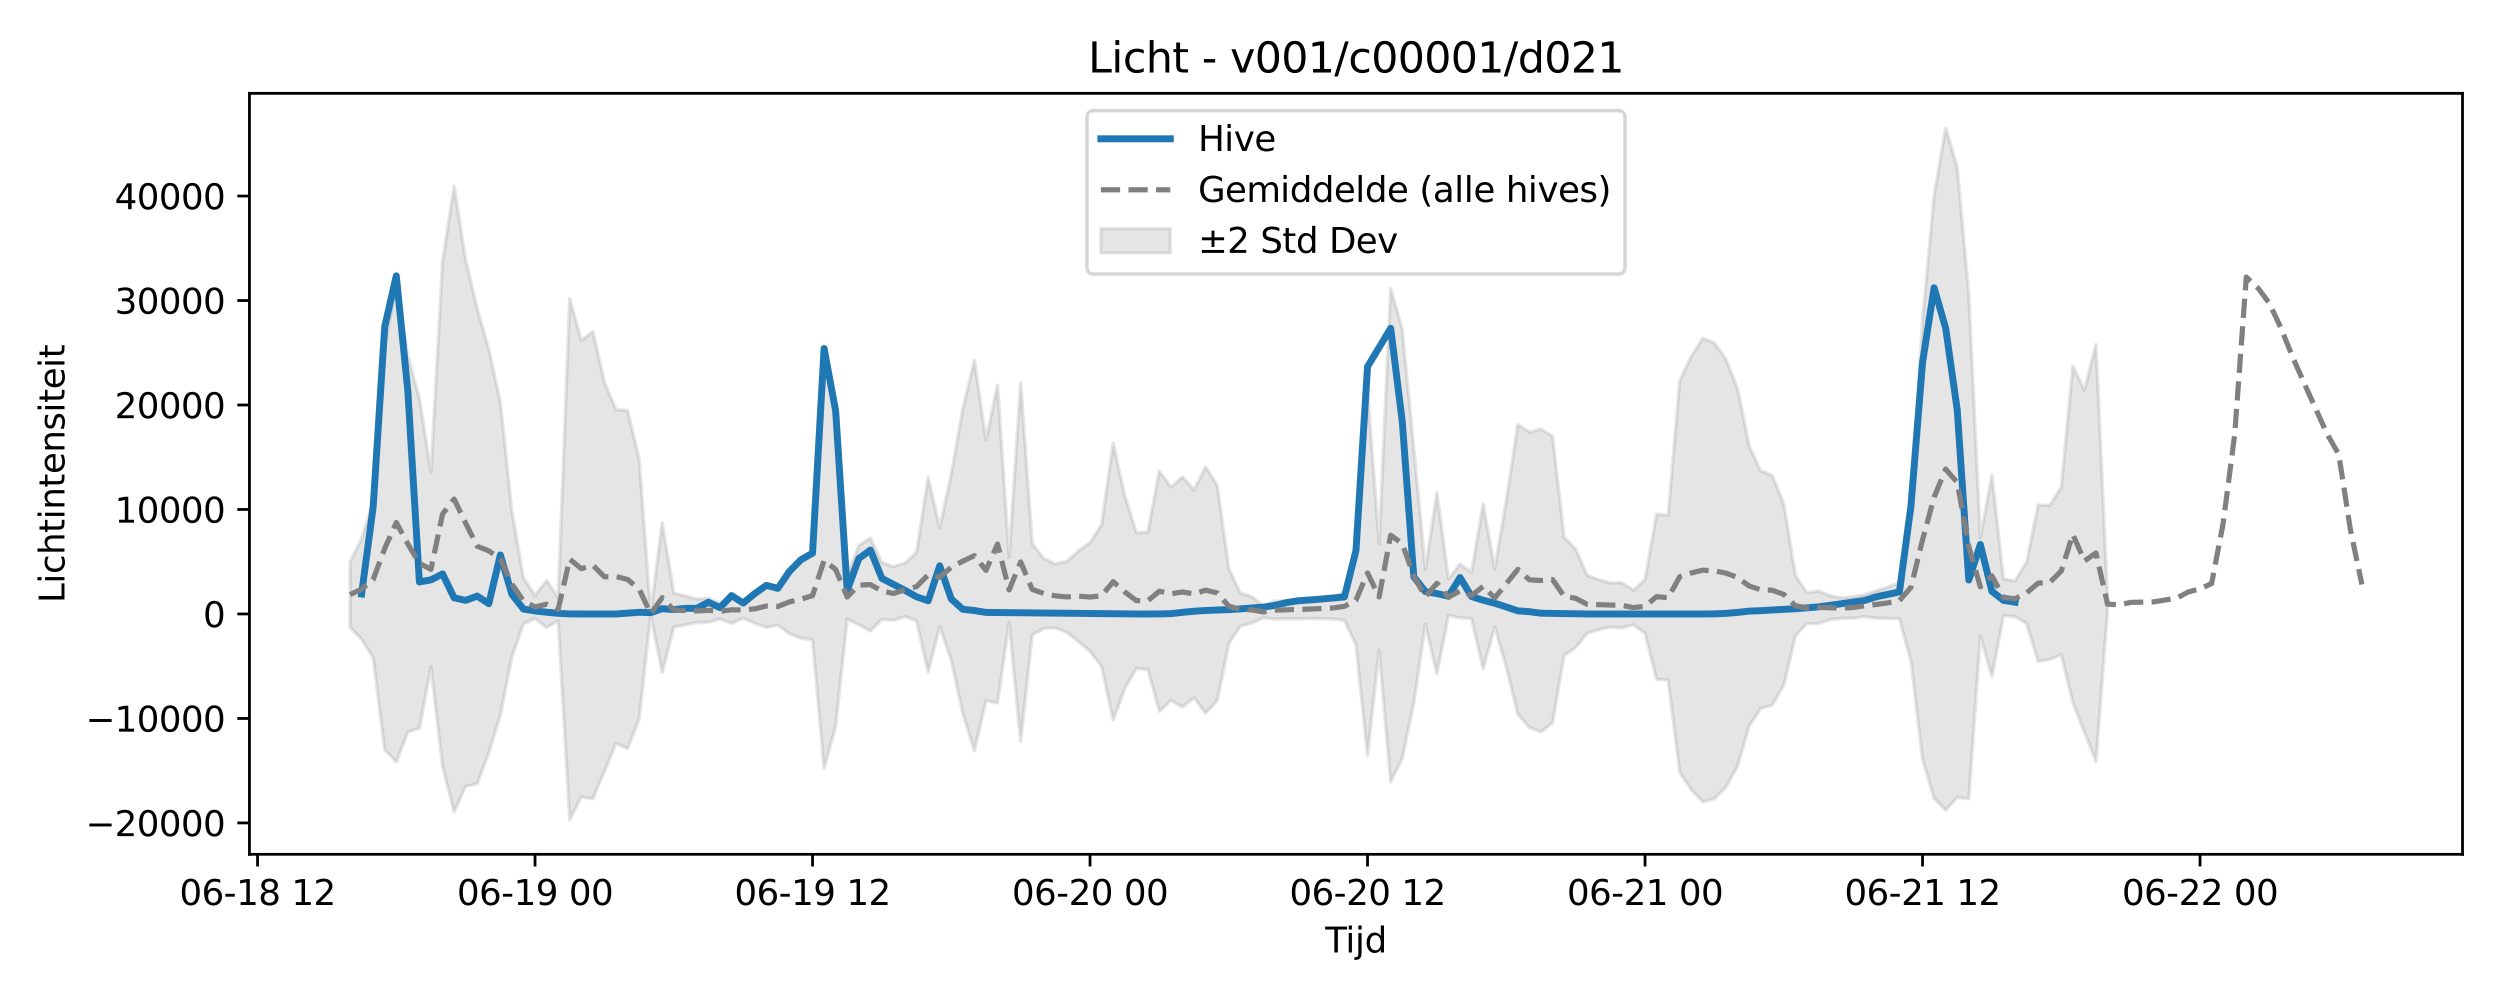 <?xml version="1.0" encoding="utf-8" standalone="no"?>
<!DOCTYPE svg PUBLIC "-//W3C//DTD SVG 1.1//EN"
  "http://www.w3.org/Graphics/SVG/1.1/DTD/svg11.dtd">
<svg xmlns:xlink="http://www.w3.org/1999/xlink" width="720pt" height="288pt" viewBox="0 0 720 288" xmlns="http://www.w3.org/2000/svg" version="1.1">
 <defs>
  <style type="text/css">*{stroke-linejoin: round; stroke-linecap: butt}</style>
 </defs>
 <g id="figure_1">
  <g id="patch_1">
   <path d="M 0 288 
L 720 288 
L 720 0 
L 0 0 
z
" style="fill: #ffffff"/>
  </g>
  <g id="axes_1">
   <g id="patch_2">
    <path d="M 71.84 246.04 
L 709.2 246.04 
L 709.2 26.88 
L 71.84 26.88 
z
" style="fill: #ffffff"/>
   </g>
   <g id="FillBetweenPolyCollection_1">
    <defs>
     <path id="m5494bf723e" d="M 100.811 -126.144 
L 100.811 -107.34 
L 104.141 -103.861 
L 107.471 -98.588 
L 110.801 -72.06 
L 114.131 -68.585 
L 117.461 -77.146 
L 120.791 -78.293 
L 124.121 -95.992 
L 127.451 -67.312 
L 130.781 -54.175 
L 134.111 -61.521 
L 137.441 -62.288 
L 140.771 -71.243 
L 144.101 -81.944 
L 147.431 -98.908 
L 150.761 -108.293 
L 154.091 -109.854 
L 157.421 -107.233 
L 160.751 -109.181 
L 164.081 -51.922 
L 167.411 -58.543 
L 170.741 -57.94 
L 174.071 -65.883 
L 177.401 -73.93 
L 180.731 -72.429 
L 184.061 -80.809 
L 187.391 -110.935 
L 190.721 -94.327 
L 194.051 -107.404 
L 197.381 -108.042 
L 200.711 -108.681 
L 204.041 -108.806 
L 207.371 -109.706 
L 210.701 -108.487 
L 214.031 -109.951 
L 217.361 -108.501 
L 220.691 -107.316 
L 224.021 -107.942 
L 227.351 -105.501 
L 230.681 -104.202 
L 234.01 -103.706 
L 237.34 -66.628 
L 240.67 -78.878 
L 244 -109.734 
L 247.33 -108.065 
L 250.66 -106.261 
L 253.99 -109.612 
L 257.32 -109.366 
L 260.65 -110.461 
L 263.98 -109.154 
L 267.31 -94.47 
L 270.64 -107.585 
L 273.97 -97.876 
L 277.3 -82.535 
L 280.63 -71.725 
L 283.96 -86.241 
L 287.29 -85.499 
L 290.62 -108.73 
L 293.95 -74.468 
L 297.28 -105.143 
L 300.61 -107.011 
L 303.94 -107.183 
L 307.27 -105.876 
L 310.6 -103.245 
L 313.93 -100.41 
L 317.26 -96.063 
L 320.59 -80.583 
L 323.92 -89.691 
L 327.25 -95.44 
L 330.58 -95.205 
L 333.91 -83.145 
L 337.24 -86.299 
L 340.57 -84.382 
L 343.9 -87.018 
L 347.23 -82.581 
L 350.56 -86.205 
L 353.89 -102.612 
L 357.22 -107.679 
L 360.55 -108.576 
L 363.88 -110.067 
L 367.21 -109.674 
L 370.54 -109.794 
L 373.87 -109.795 
L 377.2 -109.873 
L 380.53 -109.791 
L 383.86 -109.734 
L 387.19 -109.304 
L 390.52 -102.337 
L 393.85 -70.513 
L 397.18 -100.782 
L 400.51 -62.83 
L 403.84 -69.601 
L 407.17 -85.399 
L 410.5 -108.241 
L 413.83 -93.977 
L 417.16 -110.785 
L 420.49 -110.056 
L 423.82 -109.857 
L 427.15 -95.413 
L 430.48 -107.455 
L 433.81 -95.981 
L 437.14 -82.32 
L 440.47 -78.489 
L 443.8 -77.178 
L 447.13 -79.846 
L 450.46 -99.258 
L 453.79 -101.517 
L 457.12 -105.645 
L 460.45 -106.655 
L 463.78 -107.398 
L 467.11 -107.164 
L 470.44 -108.046 
L 473.77 -105.641 
L 477.1 -92.394 
L 480.43 -92.148 
L 483.76 -65.563 
L 487.09 -60.56 
L 490.42 -57.028 
L 493.75 -57.96 
L 497.08 -61.356 
L 500.41 -67.328 
L 503.74 -78.857 
L 507.07 -83.915 
L 510.4 -84.943 
L 513.73 -90.711 
L 517.06 -104.818 
L 520.39 -108.427 
L 523.72 -108.344 
L 527.05 -109.564 
L 530.38 -109.894 
L 533.71 -109.958 
L 537.04 -110.404 
L 540.37 -109.958 
L 543.7 -109.863 
L 547.03 -109.854 
L 550.359 -97.535 
L 553.689 -69.385 
L 557.019 -58.053 
L 560.349 -54.663 
L 563.679 -58.345 
L 567.009 -57.927 
L 570.339 -104.806 
L 573.669 -93.228 
L 576.999 -110.669 
L 580.329 -110.445 
L 583.659 -108.425 
L 586.989 -97.536 
L 590.319 -98.053 
L 593.649 -99.432 
L 596.979 -85.648 
L 600.309 -77.233 
L 603.639 -68.676 
L 606.969 -112.089 
L 606.969 -115.943 
L 606.969 -115.943 
L 603.639 -188.793 
L 600.309 -175.61 
L 596.979 -182.56 
L 593.649 -147.702 
L 590.319 -142.451 
L 586.989 -142.581 
L 583.659 -126.096 
L 580.329 -120.677 
L 576.999 -121.247 
L 573.669 -151.138 
L 570.339 -133.184 
L 567.009 -203.259 
L 563.679 -239.757 
L 560.349 -251.158 
L 557.019 -231.563 
L 553.689 -195.68 
L 550.359 -140.151 
L 547.03 -120.156 
L 543.7 -118.9 
L 540.37 -117.852 
L 537.04 -116.697 
L 533.71 -116.112 
L 530.38 -115.794 
L 527.05 -116.426 
L 523.72 -117.78 
L 520.39 -117.258 
L 517.06 -122.308 
L 513.73 -142.872 
L 510.4 -151.111 
L 507.07 -152.385 
L 503.74 -159.61 
L 500.41 -176.098 
L 497.08 -184.498 
L 493.75 -189.242 
L 490.42 -190.561 
L 487.09 -185.411 
L 483.76 -178.243 
L 480.43 -139.592 
L 477.1 -139.933 
L 473.77 -121.099 
L 470.44 -117.984 
L 467.11 -120.149 
L 463.78 -120.106 
L 460.45 -121.067 
L 457.12 -122.254 
L 453.79 -129.865 
L 450.46 -133.283 
L 447.13 -162.339 
L 443.8 -164.469 
L 440.47 -163.498 
L 437.14 -165.729 
L 433.81 -143.734 
L 430.48 -124.114 
L 427.15 -142.88 
L 423.82 -123.093 
L 420.49 -125.565 
L 417.16 -121.235 
L 413.83 -146.076 
L 410.5 -123.982 
L 407.17 -158.848 
L 403.84 -193.294 
L 400.51 -204.884 
L 397.18 -131.395 
L 393.85 -175.471 
L 390.52 -128.003 
L 387.19 -117.445 
L 383.86 -116.066 
L 380.53 -115.632 
L 377.2 -115.308 
L 373.87 -115.07 
L 370.54 -114.904 
L 367.21 -114.888 
L 363.88 -113.43 
L 360.55 -116.142 
L 357.22 -117.242 
L 353.89 -124.224 
L 350.56 -148.248 
L 347.23 -153.505 
L 343.9 -146.913 
L 340.57 -150.649 
L 337.24 -147.691 
L 333.91 -152.35 
L 330.58 -134.736 
L 327.25 -134.637 
L 323.92 -145.346 
L 320.59 -160.364 
L 317.26 -136.789 
L 313.93 -131.715 
L 310.6 -129.371 
L 307.27 -126.294 
L 303.94 -125.587 
L 300.61 -127.137 
L 297.28 -131.376 
L 293.95 -177.837 
L 290.62 -127.472 
L 287.29 -177.117 
L 283.96 -161.208 
L 280.63 -184.201 
L 277.3 -170.251 
L 273.97 -151.395 
L 270.64 -135.972 
L 267.31 -150.454 
L 263.98 -128.969 
L 260.65 -125.843 
L 257.32 -124.807 
L 253.99 -125.982 
L 250.66 -133.02 
L 247.33 -130.899 
L 244 -122.411 
L 240.67 -169.122 
L 237.34 -186.603 
L 234.01 -129.205 
L 230.681 -126.659 
L 227.351 -123.806 
L 224.021 -118.691 
L 220.691 -119.62 
L 217.361 -116.802 
L 214.031 -114.696 
L 210.701 -116.275 
L 207.371 -114.186 
L 204.041 -115.652 
L 200.711 -115.425 
L 197.381 -116.352 
L 194.051 -117.178 
L 190.721 -137.416 
L 187.391 -111.54 
L 184.061 -155.894 
L 180.731 -169.806 
L 177.401 -169.995 
L 174.071 -177.879 
L 170.741 -192.503 
L 167.411 -189.907 
L 164.081 -202.013 
L 160.751 -115.831 
L 157.421 -120.768 
L 154.091 -116.53 
L 150.761 -121.56 
L 147.431 -140.707 
L 144.101 -172.166 
L 140.771 -187.471 
L 137.441 -199.098 
L 134.111 -213.112 
L 130.781 -234.368 
L 127.451 -212.563 
L 124.121 -152.082 
L 120.791 -173.192 
L 117.461 -185.537 
L 114.131 -206.444 
L 110.801 -188.061 
L 107.471 -143.593 
L 104.141 -132.799 
L 100.811 -126.144 
z
" style="stroke: #808080; stroke-opacity: 0.2"/>
    </defs>
    <g clip-path="url(#p0387562b6e)">
     <use xlink:href="#m5494bf723e" x="0" y="288" style="fill: #808080; fill-opacity: 0.2; stroke: #808080; stroke-opacity: 0.2"/>
    </g>
   </g>
   <g id="matplotlib.axis_1">
    <g id="xtick_1">
     <g id="line2d_1">
      <defs>
       <path id="m14245ea208" d="M 0 0 
L 0 3.5 
" style="stroke: #000000; stroke-width: 0.8"/>
      </defs>
      <g>
       <use xlink:href="#m14245ea208" x="74.171" y="246.04" style="stroke: #000000; stroke-width: 0.8"/>
      </g>
     </g>
     <g id="text_1">
      <!-- 06-18 12 -->
      <g transform="translate(51.691 260.638) scale(0.1 -0.1)">
       <defs>
        <path id="DejaVuSans-30" d="M 2034 4250 
Q 1547 4250 1301 3770 
Q 1056 3291 1056 2328 
Q 1056 1369 1301 889 
Q 1547 409 2034 409 
Q 2525 409 2770 889 
Q 3016 1369 3016 2328 
Q 3016 3291 2770 3770 
Q 2525 4250 2034 4250 
z
M 2034 4750 
Q 2819 4750 3233 4129 
Q 3647 3509 3647 2328 
Q 3647 1150 3233 529 
Q 2819 -91 2034 -91 
Q 1250 -91 836 529 
Q 422 1150 422 2328 
Q 422 3509 836 4129 
Q 1250 4750 2034 4750 
z
" transform="scale(0.016)"/>
        <path id="DejaVuSans-36" d="M 2113 2584 
Q 1688 2584 1439 2293 
Q 1191 2003 1191 1497 
Q 1191 994 1439 701 
Q 1688 409 2113 409 
Q 2538 409 2786 701 
Q 3034 994 3034 1497 
Q 3034 2003 2786 2293 
Q 2538 2584 2113 2584 
z
M 3366 4563 
L 3366 3988 
Q 3128 4100 2886 4159 
Q 2644 4219 2406 4219 
Q 1781 4219 1451 3797 
Q 1122 3375 1075 2522 
Q 1259 2794 1537 2939 
Q 1816 3084 2150 3084 
Q 2853 3084 3261 2657 
Q 3669 2231 3669 1497 
Q 3669 778 3244 343 
Q 2819 -91 2113 -91 
Q 1303 -91 875 529 
Q 447 1150 447 2328 
Q 447 3434 972 4092 
Q 1497 4750 2381 4750 
Q 2619 4750 2861 4703 
Q 3103 4656 3366 4563 
z
" transform="scale(0.016)"/>
        <path id="DejaVuSans-2d" d="M 313 2009 
L 1997 2009 
L 1997 1497 
L 313 1497 
L 313 2009 
z
" transform="scale(0.016)"/>
        <path id="DejaVuSans-31" d="M 794 531 
L 1825 531 
L 1825 4091 
L 703 3866 
L 703 4441 
L 1819 4666 
L 2450 4666 
L 2450 531 
L 3481 531 
L 3481 0 
L 794 0 
L 794 531 
z
" transform="scale(0.016)"/>
        <path id="DejaVuSans-38" d="M 2034 2216 
Q 1584 2216 1326 1975 
Q 1069 1734 1069 1313 
Q 1069 891 1326 650 
Q 1584 409 2034 409 
Q 2484 409 2743 651 
Q 3003 894 3003 1313 
Q 3003 1734 2745 1975 
Q 2488 2216 2034 2216 
z
M 1403 2484 
Q 997 2584 770 2862 
Q 544 3141 544 3541 
Q 544 4100 942 4425 
Q 1341 4750 2034 4750 
Q 2731 4750 3128 4425 
Q 3525 4100 3525 3541 
Q 3525 3141 3298 2862 
Q 3072 2584 2669 2484 
Q 3125 2378 3379 2068 
Q 3634 1759 3634 1313 
Q 3634 634 3220 271 
Q 2806 -91 2034 -91 
Q 1263 -91 848 271 
Q 434 634 434 1313 
Q 434 1759 690 2068 
Q 947 2378 1403 2484 
z
M 1172 3481 
Q 1172 3119 1398 2916 
Q 1625 2713 2034 2713 
Q 2441 2713 2670 2916 
Q 2900 3119 2900 3481 
Q 2900 3844 2670 4047 
Q 2441 4250 2034 4250 
Q 1625 4250 1398 4047 
Q 1172 3844 1172 3481 
z
" transform="scale(0.016)"/>
        <path id="DejaVuSans-20" transform="scale(0.016)"/>
        <path id="DejaVuSans-32" d="M 1228 531 
L 3431 531 
L 3431 0 
L 469 0 
L 469 531 
Q 828 903 1448 1529 
Q 2069 2156 2228 2338 
Q 2531 2678 2651 2914 
Q 2772 3150 2772 3378 
Q 2772 3750 2511 3984 
Q 2250 4219 1831 4219 
Q 1534 4219 1204 4116 
Q 875 4013 500 3803 
L 500 4441 
Q 881 4594 1212 4672 
Q 1544 4750 1819 4750 
Q 2544 4750 2975 4387 
Q 3406 4025 3406 3419 
Q 3406 3131 3298 2873 
Q 3191 2616 2906 2266 
Q 2828 2175 2409 1742 
Q 1991 1309 1228 531 
z
" transform="scale(0.016)"/>
       </defs>
       <use xlink:href="#DejaVuSans-30"/>
       <use xlink:href="#DejaVuSans-36" transform="translate(63.623 0)"/>
       <use xlink:href="#DejaVuSans-2d" transform="translate(127.246 0)"/>
       <use xlink:href="#DejaVuSans-31" transform="translate(163.33 0)"/>
       <use xlink:href="#DejaVuSans-38" transform="translate(226.953 0)"/>
       <use xlink:href="#DejaVuSans-20" transform="translate(290.576 0)"/>
       <use xlink:href="#DejaVuSans-31" transform="translate(322.363 0)"/>
       <use xlink:href="#DejaVuSans-32" transform="translate(385.986 0)"/>
      </g>
     </g>
    </g>
    <g id="xtick_2">
     <g id="line2d_2">
      <g>
       <use xlink:href="#m14245ea208" x="154.091" y="246.04" style="stroke: #000000; stroke-width: 0.8"/>
      </g>
     </g>
     <g id="text_2">
      <!-- 06-19 00 -->
      <g transform="translate(131.61 260.638) scale(0.1 -0.1)">
       <defs>
        <path id="DejaVuSans-39" d="M 703 97 
L 703 672 
Q 941 559 1184 500 
Q 1428 441 1663 441 
Q 2288 441 2617 861 
Q 2947 1281 2994 2138 
Q 2813 1869 2534 1725 
Q 2256 1581 1919 1581 
Q 1219 1581 811 2004 
Q 403 2428 403 3163 
Q 403 3881 828 4315 
Q 1253 4750 1959 4750 
Q 2769 4750 3195 4129 
Q 3622 3509 3622 2328 
Q 3622 1225 3098 567 
Q 2575 -91 1691 -91 
Q 1453 -91 1209 -44 
Q 966 3 703 97 
z
M 1959 2075 
Q 2384 2075 2632 2365 
Q 2881 2656 2881 3163 
Q 2881 3666 2632 3958 
Q 2384 4250 1959 4250 
Q 1534 4250 1286 3958 
Q 1038 3666 1038 3163 
Q 1038 2656 1286 2365 
Q 1534 2075 1959 2075 
z
" transform="scale(0.016)"/>
       </defs>
       <use xlink:href="#DejaVuSans-30"/>
       <use xlink:href="#DejaVuSans-36" transform="translate(63.623 0)"/>
       <use xlink:href="#DejaVuSans-2d" transform="translate(127.246 0)"/>
       <use xlink:href="#DejaVuSans-31" transform="translate(163.33 0)"/>
       <use xlink:href="#DejaVuSans-39" transform="translate(226.953 0)"/>
       <use xlink:href="#DejaVuSans-20" transform="translate(290.576 0)"/>
       <use xlink:href="#DejaVuSans-30" transform="translate(322.363 0)"/>
       <use xlink:href="#DejaVuSans-30" transform="translate(385.986 0)"/>
      </g>
     </g>
    </g>
    <g id="xtick_3">
     <g id="line2d_3">
      <g>
       <use xlink:href="#m14245ea208" x="234.01" y="246.04" style="stroke: #000000; stroke-width: 0.8"/>
      </g>
     </g>
     <g id="text_3">
      <!-- 06-19 12 -->
      <g transform="translate(211.53 260.638) scale(0.1 -0.1)">
       <use xlink:href="#DejaVuSans-30"/>
       <use xlink:href="#DejaVuSans-36" transform="translate(63.623 0)"/>
       <use xlink:href="#DejaVuSans-2d" transform="translate(127.246 0)"/>
       <use xlink:href="#DejaVuSans-31" transform="translate(163.33 0)"/>
       <use xlink:href="#DejaVuSans-39" transform="translate(226.953 0)"/>
       <use xlink:href="#DejaVuSans-20" transform="translate(290.576 0)"/>
       <use xlink:href="#DejaVuSans-31" transform="translate(322.363 0)"/>
       <use xlink:href="#DejaVuSans-32" transform="translate(385.986 0)"/>
      </g>
     </g>
    </g>
    <g id="xtick_4">
     <g id="line2d_4">
      <g>
       <use xlink:href="#m14245ea208" x="313.93" y="246.04" style="stroke: #000000; stroke-width: 0.8"/>
      </g>
     </g>
     <g id="text_4">
      <!-- 06-20 00 -->
      <g transform="translate(291.45 260.638) scale(0.1 -0.1)">
       <use xlink:href="#DejaVuSans-30"/>
       <use xlink:href="#DejaVuSans-36" transform="translate(63.623 0)"/>
       <use xlink:href="#DejaVuSans-2d" transform="translate(127.246 0)"/>
       <use xlink:href="#DejaVuSans-32" transform="translate(163.33 0)"/>
       <use xlink:href="#DejaVuSans-30" transform="translate(226.953 0)"/>
       <use xlink:href="#DejaVuSans-20" transform="translate(290.576 0)"/>
       <use xlink:href="#DejaVuSans-30" transform="translate(322.363 0)"/>
       <use xlink:href="#DejaVuSans-30" transform="translate(385.986 0)"/>
      </g>
     </g>
    </g>
    <g id="xtick_5">
     <g id="line2d_5">
      <g>
       <use xlink:href="#m14245ea208" x="393.85" y="246.04" style="stroke: #000000; stroke-width: 0.8"/>
      </g>
     </g>
     <g id="text_5">
      <!-- 06-20 12 -->
      <g transform="translate(371.37 260.638) scale(0.1 -0.1)">
       <use xlink:href="#DejaVuSans-30"/>
       <use xlink:href="#DejaVuSans-36" transform="translate(63.623 0)"/>
       <use xlink:href="#DejaVuSans-2d" transform="translate(127.246 0)"/>
       <use xlink:href="#DejaVuSans-32" transform="translate(163.33 0)"/>
       <use xlink:href="#DejaVuSans-30" transform="translate(226.953 0)"/>
       <use xlink:href="#DejaVuSans-20" transform="translate(290.576 0)"/>
       <use xlink:href="#DejaVuSans-31" transform="translate(322.363 0)"/>
       <use xlink:href="#DejaVuSans-32" transform="translate(385.986 0)"/>
      </g>
     </g>
    </g>
    <g id="xtick_6">
     <g id="line2d_6">
      <g>
       <use xlink:href="#m14245ea208" x="473.77" y="246.04" style="stroke: #000000; stroke-width: 0.8"/>
      </g>
     </g>
     <g id="text_6">
      <!-- 06-21 00 -->
      <g transform="translate(451.289 260.638) scale(0.1 -0.1)">
       <use xlink:href="#DejaVuSans-30"/>
       <use xlink:href="#DejaVuSans-36" transform="translate(63.623 0)"/>
       <use xlink:href="#DejaVuSans-2d" transform="translate(127.246 0)"/>
       <use xlink:href="#DejaVuSans-32" transform="translate(163.33 0)"/>
       <use xlink:href="#DejaVuSans-31" transform="translate(226.953 0)"/>
       <use xlink:href="#DejaVuSans-20" transform="translate(290.576 0)"/>
       <use xlink:href="#DejaVuSans-30" transform="translate(322.363 0)"/>
       <use xlink:href="#DejaVuSans-30" transform="translate(385.986 0)"/>
      </g>
     </g>
    </g>
    <g id="xtick_7">
     <g id="line2d_7">
      <g>
       <use xlink:href="#m14245ea208" x="553.689" y="246.04" style="stroke: #000000; stroke-width: 0.8"/>
      </g>
     </g>
     <g id="text_7">
      <!-- 06-21 12 -->
      <g transform="translate(531.209 260.638) scale(0.1 -0.1)">
       <use xlink:href="#DejaVuSans-30"/>
       <use xlink:href="#DejaVuSans-36" transform="translate(63.623 0)"/>
       <use xlink:href="#DejaVuSans-2d" transform="translate(127.246 0)"/>
       <use xlink:href="#DejaVuSans-32" transform="translate(163.33 0)"/>
       <use xlink:href="#DejaVuSans-31" transform="translate(226.953 0)"/>
       <use xlink:href="#DejaVuSans-20" transform="translate(290.576 0)"/>
       <use xlink:href="#DejaVuSans-31" transform="translate(322.363 0)"/>
       <use xlink:href="#DejaVuSans-32" transform="translate(385.986 0)"/>
      </g>
     </g>
    </g>
    <g id="xtick_8">
     <g id="line2d_8">
      <g>
       <use xlink:href="#m14245ea208" x="633.609" y="246.04" style="stroke: #000000; stroke-width: 0.8"/>
      </g>
     </g>
     <g id="text_8">
      <!-- 06-22 00 -->
      <g transform="translate(611.129 260.638) scale(0.1 -0.1)">
       <use xlink:href="#DejaVuSans-30"/>
       <use xlink:href="#DejaVuSans-36" transform="translate(63.623 0)"/>
       <use xlink:href="#DejaVuSans-2d" transform="translate(127.246 0)"/>
       <use xlink:href="#DejaVuSans-32" transform="translate(163.33 0)"/>
       <use xlink:href="#DejaVuSans-32" transform="translate(226.953 0)"/>
       <use xlink:href="#DejaVuSans-20" transform="translate(290.576 0)"/>
       <use xlink:href="#DejaVuSans-30" transform="translate(322.363 0)"/>
       <use xlink:href="#DejaVuSans-30" transform="translate(385.986 0)"/>
      </g>
     </g>
    </g>
    <g id="text_9">
     <!-- Tijd -->
     <g transform="translate(381.67 274.317) scale(0.1 -0.1)">
      <defs>
       <path id="DejaVuSans-54" d="M -19 4666 
L 3928 4666 
L 3928 4134 
L 2272 4134 
L 2272 0 
L 1638 0 
L 1638 4134 
L -19 4134 
L -19 4666 
z
" transform="scale(0.016)"/>
       <path id="DejaVuSans-69" d="M 603 3500 
L 1178 3500 
L 1178 0 
L 603 0 
L 603 3500 
z
M 603 4863 
L 1178 4863 
L 1178 4134 
L 603 4134 
L 603 4863 
z
" transform="scale(0.016)"/>
       <path id="DejaVuSans-6a" d="M 603 3500 
L 1178 3500 
L 1178 -63 
Q 1178 -731 923 -1031 
Q 669 -1331 103 -1331 
L -116 -1331 
L -116 -844 
L 38 -844 
Q 366 -844 484 -692 
Q 603 -541 603 -63 
L 603 3500 
z
M 603 4863 
L 1178 4863 
L 1178 4134 
L 603 4134 
L 603 4863 
z
" transform="scale(0.016)"/>
       <path id="DejaVuSans-64" d="M 2906 2969 
L 2906 4863 
L 3481 4863 
L 3481 0 
L 2906 0 
L 2906 525 
Q 2725 213 2448 61 
Q 2172 -91 1784 -91 
Q 1150 -91 751 415 
Q 353 922 353 1747 
Q 353 2572 751 3078 
Q 1150 3584 1784 3584 
Q 2172 3584 2448 3432 
Q 2725 3281 2906 2969 
z
M 947 1747 
Q 947 1113 1208 752 
Q 1469 391 1925 391 
Q 2381 391 2643 752 
Q 2906 1113 2906 1747 
Q 2906 2381 2643 2742 
Q 2381 3103 1925 3103 
Q 1469 3103 1208 2742 
Q 947 2381 947 1747 
z
" transform="scale(0.016)"/>
      </defs>
      <use xlink:href="#DejaVuSans-54"/>
      <use xlink:href="#DejaVuSans-69" transform="translate(57.959 0)"/>
      <use xlink:href="#DejaVuSans-6a" transform="translate(85.742 0)"/>
      <use xlink:href="#DejaVuSans-64" transform="translate(113.525 0)"/>
     </g>
    </g>
   </g>
   <g id="matplotlib.axis_2">
    <g id="ytick_1">
     <g id="line2d_9">
      <defs>
       <path id="mc8a8a9677b" d="M 0 0 
L -3.5 0 
" style="stroke: #000000; stroke-width: 0.8"/>
      </defs>
      <g>
       <use xlink:href="#mc8a8a9677b" x="71.84" y="237.007" style="stroke: #000000; stroke-width: 0.8"/>
      </g>
     </g>
     <g id="text_10">
      <!-- −20000 -->
      <g transform="translate(24.648 240.806) scale(0.1 -0.1)">
       <defs>
        <path id="DejaVuSans-2212" d="M 678 2272 
L 4684 2272 
L 4684 1741 
L 678 1741 
L 678 2272 
z
" transform="scale(0.016)"/>
       </defs>
       <use xlink:href="#DejaVuSans-2212"/>
       <use xlink:href="#DejaVuSans-32" transform="translate(83.789 0)"/>
       <use xlink:href="#DejaVuSans-30" transform="translate(147.412 0)"/>
       <use xlink:href="#DejaVuSans-30" transform="translate(211.035 0)"/>
       <use xlink:href="#DejaVuSans-30" transform="translate(274.658 0)"/>
       <use xlink:href="#DejaVuSans-30" transform="translate(338.281 0)"/>
      </g>
     </g>
    </g>
    <g id="ytick_2">
     <g id="line2d_10">
      <g>
       <use xlink:href="#mc8a8a9677b" x="71.84" y="206.915" style="stroke: #000000; stroke-width: 0.8"/>
      </g>
     </g>
     <g id="text_11">
      <!-- −10000 -->
      <g transform="translate(24.648 210.715) scale(0.1 -0.1)">
       <use xlink:href="#DejaVuSans-2212"/>
       <use xlink:href="#DejaVuSans-31" transform="translate(83.789 0)"/>
       <use xlink:href="#DejaVuSans-30" transform="translate(147.412 0)"/>
       <use xlink:href="#DejaVuSans-30" transform="translate(211.035 0)"/>
       <use xlink:href="#DejaVuSans-30" transform="translate(274.658 0)"/>
       <use xlink:href="#DejaVuSans-30" transform="translate(338.281 0)"/>
      </g>
     </g>
    </g>
    <g id="ytick_3">
     <g id="line2d_11">
      <g>
       <use xlink:href="#mc8a8a9677b" x="71.84" y="176.824" style="stroke: #000000; stroke-width: 0.8"/>
      </g>
     </g>
     <g id="text_12">
      <!-- 0 -->
      <g transform="translate(58.477 180.623) scale(0.1 -0.1)">
       <use xlink:href="#DejaVuSans-30"/>
      </g>
     </g>
    </g>
    <g id="ytick_4">
     <g id="line2d_12">
      <g>
       <use xlink:href="#mc8a8a9677b" x="71.84" y="146.733" style="stroke: #000000; stroke-width: 0.8"/>
      </g>
     </g>
     <g id="text_13">
      <!-- 10000 -->
      <g transform="translate(33.028 150.532) scale(0.1 -0.1)">
       <use xlink:href="#DejaVuSans-31"/>
       <use xlink:href="#DejaVuSans-30" transform="translate(63.623 0)"/>
       <use xlink:href="#DejaVuSans-30" transform="translate(127.246 0)"/>
       <use xlink:href="#DejaVuSans-30" transform="translate(190.869 0)"/>
       <use xlink:href="#DejaVuSans-30" transform="translate(254.492 0)"/>
      </g>
     </g>
    </g>
    <g id="ytick_5">
     <g id="line2d_13">
      <g>
       <use xlink:href="#mc8a8a9677b" x="71.84" y="116.641" style="stroke: #000000; stroke-width: 0.8"/>
      </g>
     </g>
     <g id="text_14">
      <!-- 20000 -->
      <g transform="translate(33.028 120.44) scale(0.1 -0.1)">
       <use xlink:href="#DejaVuSans-32"/>
       <use xlink:href="#DejaVuSans-30" transform="translate(63.623 0)"/>
       <use xlink:href="#DejaVuSans-30" transform="translate(127.246 0)"/>
       <use xlink:href="#DejaVuSans-30" transform="translate(190.869 0)"/>
       <use xlink:href="#DejaVuSans-30" transform="translate(254.492 0)"/>
      </g>
     </g>
    </g>
    <g id="ytick_6">
     <g id="line2d_14">
      <g>
       <use xlink:href="#mc8a8a9677b" x="71.84" y="86.55" style="stroke: #000000; stroke-width: 0.8"/>
      </g>
     </g>
     <g id="text_15">
      <!-- 30000 -->
      <g transform="translate(33.028 90.349) scale(0.1 -0.1)">
       <defs>
        <path id="DejaVuSans-33" d="M 2597 2516 
Q 3050 2419 3304 2112 
Q 3559 1806 3559 1356 
Q 3559 666 3084 287 
Q 2609 -91 1734 -91 
Q 1441 -91 1130 -33 
Q 819 25 488 141 
L 488 750 
Q 750 597 1062 519 
Q 1375 441 1716 441 
Q 2309 441 2620 675 
Q 2931 909 2931 1356 
Q 2931 1769 2642 2001 
Q 2353 2234 1838 2234 
L 1294 2234 
L 1294 2753 
L 1863 2753 
Q 2328 2753 2575 2939 
Q 2822 3125 2822 3475 
Q 2822 3834 2567 4026 
Q 2313 4219 1838 4219 
Q 1578 4219 1281 4162 
Q 984 4106 628 3988 
L 628 4550 
Q 988 4650 1302 4700 
Q 1616 4750 1894 4750 
Q 2613 4750 3031 4423 
Q 3450 4097 3450 3541 
Q 3450 3153 3228 2886 
Q 3006 2619 2597 2516 
z
" transform="scale(0.016)"/>
       </defs>
       <use xlink:href="#DejaVuSans-33"/>
       <use xlink:href="#DejaVuSans-30" transform="translate(63.623 0)"/>
       <use xlink:href="#DejaVuSans-30" transform="translate(127.246 0)"/>
       <use xlink:href="#DejaVuSans-30" transform="translate(190.869 0)"/>
       <use xlink:href="#DejaVuSans-30" transform="translate(254.492 0)"/>
      </g>
     </g>
    </g>
    <g id="ytick_7">
     <g id="line2d_15">
      <g>
       <use xlink:href="#mc8a8a9677b" x="71.84" y="56.458" style="stroke: #000000; stroke-width: 0.8"/>
      </g>
     </g>
     <g id="text_16">
      <!-- 40000 -->
      <g transform="translate(33.028 60.258) scale(0.1 -0.1)">
       <defs>
        <path id="DejaVuSans-34" d="M 2419 4116 
L 825 1625 
L 2419 1625 
L 2419 4116 
z
M 2253 4666 
L 3047 4666 
L 3047 1625 
L 3713 1625 
L 3713 1100 
L 3047 1100 
L 3047 0 
L 2419 0 
L 2419 1100 
L 313 1100 
L 313 1709 
L 2253 4666 
z
" transform="scale(0.016)"/>
       </defs>
       <use xlink:href="#DejaVuSans-34"/>
       <use xlink:href="#DejaVuSans-30" transform="translate(63.623 0)"/>
       <use xlink:href="#DejaVuSans-30" transform="translate(127.246 0)"/>
       <use xlink:href="#DejaVuSans-30" transform="translate(190.869 0)"/>
       <use xlink:href="#DejaVuSans-30" transform="translate(254.492 0)"/>
      </g>
     </g>
    </g>
    <g id="text_17">
     <!-- Lichtintensiteit -->
     <g transform="translate(18.568 173.656) rotate(-90) scale(0.1 -0.1)">
      <defs>
       <path id="DejaVuSans-4c" d="M 628 4666 
L 1259 4666 
L 1259 531 
L 3531 531 
L 3531 0 
L 628 0 
L 628 4666 
z
" transform="scale(0.016)"/>
       <path id="DejaVuSans-63" d="M 3122 3366 
L 3122 2828 
Q 2878 2963 2633 3030 
Q 2388 3097 2138 3097 
Q 1578 3097 1268 2742 
Q 959 2388 959 1747 
Q 959 1106 1268 751 
Q 1578 397 2138 397 
Q 2388 397 2633 464 
Q 2878 531 3122 666 
L 3122 134 
Q 2881 22 2623 -34 
Q 2366 -91 2075 -91 
Q 1284 -91 818 406 
Q 353 903 353 1747 
Q 353 2603 823 3093 
Q 1294 3584 2113 3584 
Q 2378 3584 2631 3529 
Q 2884 3475 3122 3366 
z
" transform="scale(0.016)"/>
       <path id="DejaVuSans-68" d="M 3513 2113 
L 3513 0 
L 2938 0 
L 2938 2094 
Q 2938 2591 2744 2837 
Q 2550 3084 2163 3084 
Q 1697 3084 1428 2787 
Q 1159 2491 1159 1978 
L 1159 0 
L 581 0 
L 581 4863 
L 1159 4863 
L 1159 2956 
Q 1366 3272 1645 3428 
Q 1925 3584 2291 3584 
Q 2894 3584 3203 3211 
Q 3513 2838 3513 2113 
z
" transform="scale(0.016)"/>
       <path id="DejaVuSans-74" d="M 1172 4494 
L 1172 3500 
L 2356 3500 
L 2356 3053 
L 1172 3053 
L 1172 1153 
Q 1172 725 1289 603 
Q 1406 481 1766 481 
L 2356 481 
L 2356 0 
L 1766 0 
Q 1100 0 847 248 
Q 594 497 594 1153 
L 594 3053 
L 172 3053 
L 172 3500 
L 594 3500 
L 594 4494 
L 1172 4494 
z
" transform="scale(0.016)"/>
       <path id="DejaVuSans-6e" d="M 3513 2113 
L 3513 0 
L 2938 0 
L 2938 2094 
Q 2938 2591 2744 2837 
Q 2550 3084 2163 3084 
Q 1697 3084 1428 2787 
Q 1159 2491 1159 1978 
L 1159 0 
L 581 0 
L 581 3500 
L 1159 3500 
L 1159 2956 
Q 1366 3272 1645 3428 
Q 1925 3584 2291 3584 
Q 2894 3584 3203 3211 
Q 3513 2838 3513 2113 
z
" transform="scale(0.016)"/>
       <path id="DejaVuSans-65" d="M 3597 1894 
L 3597 1613 
L 953 1613 
Q 991 1019 1311 708 
Q 1631 397 2203 397 
Q 2534 397 2845 478 
Q 3156 559 3463 722 
L 3463 178 
Q 3153 47 2828 -22 
Q 2503 -91 2169 -91 
Q 1331 -91 842 396 
Q 353 884 353 1716 
Q 353 2575 817 3079 
Q 1281 3584 2069 3584 
Q 2775 3584 3186 3129 
Q 3597 2675 3597 1894 
z
M 3022 2063 
Q 3016 2534 2758 2815 
Q 2500 3097 2075 3097 
Q 1594 3097 1305 2825 
Q 1016 2553 972 2059 
L 3022 2063 
z
" transform="scale(0.016)"/>
       <path id="DejaVuSans-73" d="M 2834 3397 
L 2834 2853 
Q 2591 2978 2328 3040 
Q 2066 3103 1784 3103 
Q 1356 3103 1142 2972 
Q 928 2841 928 2578 
Q 928 2378 1081 2264 
Q 1234 2150 1697 2047 
L 1894 2003 
Q 2506 1872 2764 1633 
Q 3022 1394 3022 966 
Q 3022 478 2636 193 
Q 2250 -91 1575 -91 
Q 1294 -91 989 -36 
Q 684 19 347 128 
L 347 722 
Q 666 556 975 473 
Q 1284 391 1588 391 
Q 1994 391 2212 530 
Q 2431 669 2431 922 
Q 2431 1156 2273 1281 
Q 2116 1406 1581 1522 
L 1381 1569 
Q 847 1681 609 1914 
Q 372 2147 372 2553 
Q 372 3047 722 3315 
Q 1072 3584 1716 3584 
Q 2034 3584 2315 3537 
Q 2597 3491 2834 3397 
z
" transform="scale(0.016)"/>
      </defs>
      <use xlink:href="#DejaVuSans-4c"/>
      <use xlink:href="#DejaVuSans-69" transform="translate(55.713 0)"/>
      <use xlink:href="#DejaVuSans-63" transform="translate(83.496 0)"/>
      <use xlink:href="#DejaVuSans-68" transform="translate(138.477 0)"/>
      <use xlink:href="#DejaVuSans-74" transform="translate(201.855 0)"/>
      <use xlink:href="#DejaVuSans-69" transform="translate(241.064 0)"/>
      <use xlink:href="#DejaVuSans-6e" transform="translate(268.848 0)"/>
      <use xlink:href="#DejaVuSans-74" transform="translate(332.227 0)"/>
      <use xlink:href="#DejaVuSans-65" transform="translate(371.436 0)"/>
      <use xlink:href="#DejaVuSans-6e" transform="translate(432.959 0)"/>
      <use xlink:href="#DejaVuSans-73" transform="translate(496.338 0)"/>
      <use xlink:href="#DejaVuSans-69" transform="translate(548.438 0)"/>
      <use xlink:href="#DejaVuSans-74" transform="translate(576.221 0)"/>
      <use xlink:href="#DejaVuSans-65" transform="translate(615.43 0)"/>
      <use xlink:href="#DejaVuSans-69" transform="translate(676.953 0)"/>
      <use xlink:href="#DejaVuSans-74" transform="translate(704.736 0)"/>
     </g>
    </g>
   </g>
   <g id="line2d_16">
    <path d="M 104.141 171.079 
L 107.471 146.001 
L 110.801 94.076 
L 114.131 79.447 
L 117.461 112.689 
L 120.791 167.606 
L 124.121 167.002 
L 127.451 165.29 
L 130.781 172.163 
L 134.111 172.905 
L 137.441 171.673 
L 140.771 173.857 
L 144.101 159.831 
L 147.431 171.179 
L 150.761 175.416 
L 154.091 175.945 
L 157.421 176.312 
L 160.751 176.645 
L 164.081 176.798 
L 167.411 176.824 
L 174.071 176.824 
L 177.401 176.824 
L 184.061 176.341 
L 187.391 176.454 
L 190.721 175.301 
L 194.051 175.573 
L 197.381 175.207 
L 200.711 175.189 
L 204.041 173.445 
L 207.371 174.987 
L 210.701 171.525 
L 214.031 173.68 
L 217.361 170.963 
L 220.691 168.588 
L 224.021 169.436 
L 227.351 164.569 
L 230.681 161.199 
L 234.01 159.317 
L 237.34 100.37 
L 240.67 118.364 
L 244 170.074 
L 247.33 160.865 
L 250.66 158.413 
L 253.99 166.585 
L 260.65 170.029 
L 263.98 171.884 
L 267.31 173.026 
L 270.64 162.956 
L 273.97 172.506 
L 277.3 175.481 
L 280.63 175.838 
L 283.96 176.375 
L 327.25 176.824 
L 330.58 176.824 
L 333.91 176.816 
L 337.24 176.725 
L 340.57 176.355 
L 343.9 176.037 
L 347.23 175.823 
L 350.56 175.684 
L 353.89 175.578 
L 357.22 175.357 
L 360.55 175.09 
L 363.88 174.848 
L 367.21 174.341 
L 370.54 173.539 
L 373.87 173.02 
L 377.2 172.788 
L 380.53 172.522 
L 383.86 172.239 
L 387.19 171.914 
L 390.52 158.548 
L 393.85 105.594 
L 400.51 94.556 
L 403.84 121.29 
L 407.17 166.114 
L 410.5 170.374 
L 413.83 170.964 
L 417.16 171.688 
L 420.49 166.335 
L 423.82 171.811 
L 427.15 172.862 
L 430.48 173.725 
L 433.81 174.8 
L 437.14 175.93 
L 440.47 176.164 
L 443.8 176.605 
L 457.12 176.824 
L 460.45 176.824 
L 463.78 176.824 
L 467.11 176.824 
L 470.44 176.824 
L 473.77 176.824 
L 477.1 176.824 
L 480.43 176.824 
L 483.76 176.824 
L 487.09 176.824 
L 490.42 176.824 
L 493.75 176.8 
L 497.08 176.645 
L 500.41 176.376 
L 503.74 176.002 
L 507.07 175.879 
L 510.4 175.676 
L 513.73 175.496 
L 517.06 175.313 
L 520.39 175.06 
L 523.72 174.777 
L 527.05 174.334 
L 537.04 172.937 
L 540.37 171.875 
L 543.7 171.173 
L 547.03 170.472 
L 550.359 145.681 
L 553.689 104.425 
L 557.019 82.879 
L 560.349 94.491 
L 563.679 118.036 
L 567.009 167.042 
L 570.339 156.828 
L 573.669 170.304 
L 576.999 172.897 
L 580.329 173.429 
" clip-path="url(#p0387562b6e)" style="fill: none; stroke: #1f77b4; stroke-width: 2; stroke-linecap: square"/>
   </g>
   <g id="line2d_17">
    <path d="M 100.811 171.258 
L 104.141 169.67 
L 107.471 166.91 
L 110.801 157.94 
L 114.131 150.486 
L 117.461 156.658 
L 120.791 162.258 
L 124.121 163.963 
L 127.451 148.062 
L 130.781 143.728 
L 134.111 150.684 
L 137.441 157.307 
L 140.771 158.643 
L 144.101 160.945 
L 147.431 168.192 
L 150.761 173.074 
L 154.091 174.808 
L 157.421 174 
L 160.751 175.494 
L 164.081 161.032 
L 167.411 163.775 
L 170.741 162.778 
L 174.071 166.119 
L 177.401 166.037 
L 180.731 166.883 
L 184.061 169.649 
L 187.391 176.762 
L 190.721 172.129 
L 194.051 175.709 
L 200.711 175.947 
L 204.041 175.771 
L 207.371 176.054 
L 210.701 175.619 
L 214.031 175.677 
L 217.361 175.348 
L 220.691 174.532 
L 224.021 174.683 
L 227.351 173.346 
L 230.681 172.569 
L 234.01 171.544 
L 237.34 161.384 
L 240.67 164 
L 244 171.928 
L 247.33 168.518 
L 250.66 168.36 
L 253.99 170.203 
L 257.32 170.914 
L 260.65 169.848 
L 263.98 168.938 
L 267.31 165.538 
L 270.64 166.221 
L 273.97 163.365 
L 277.3 161.607 
L 280.63 160.037 
L 283.96 164.276 
L 287.29 156.692 
L 290.62 169.899 
L 293.95 161.847 
L 297.28 169.74 
L 300.61 170.926 
L 303.94 171.615 
L 307.27 171.915 
L 310.6 171.692 
L 313.93 171.937 
L 317.26 171.574 
L 320.59 167.526 
L 323.92 170.481 
L 327.25 172.961 
L 330.58 173.029 
L 333.91 170.253 
L 337.24 171.005 
L 340.57 170.485 
L 343.9 171.034 
L 347.23 169.957 
L 350.56 170.774 
L 353.89 174.582 
L 357.22 175.539 
L 360.55 175.641 
L 363.88 176.252 
L 367.21 175.719 
L 377.2 175.409 
L 383.86 175.1 
L 387.19 174.625 
L 390.52 172.83 
L 393.85 165.008 
L 397.18 171.912 
L 400.51 154.143 
L 403.84 156.553 
L 407.17 165.877 
L 410.5 171.888 
L 413.83 167.973 
L 417.16 171.99 
L 420.49 170.189 
L 423.82 171.525 
L 427.15 168.854 
L 430.48 172.215 
L 437.14 163.975 
L 440.47 167.006 
L 443.8 167.177 
L 447.13 166.907 
L 450.46 171.73 
L 453.79 172.309 
L 457.12 174.051 
L 467.11 174.344 
L 470.44 174.985 
L 473.77 174.63 
L 477.1 171.836 
L 480.43 172.13 
L 483.76 166.097 
L 487.09 165.015 
L 490.42 164.205 
L 493.75 164.399 
L 497.08 165.073 
L 500.41 166.287 
L 503.74 168.767 
L 507.07 169.85 
L 510.4 169.973 
L 513.73 171.209 
L 517.06 174.437 
L 520.39 175.158 
L 523.72 174.938 
L 530.38 175.156 
L 533.71 174.965 
L 537.04 174.45 
L 540.37 174.095 
L 543.7 173.618 
L 547.03 172.995 
L 550.359 169.157 
L 553.689 155.468 
L 557.019 143.192 
L 560.349 135.089 
L 563.679 138.949 
L 567.009 157.407 
L 570.339 169.005 
L 573.669 165.817 
L 576.999 172.042 
L 580.329 172.439 
L 583.659 170.74 
L 586.989 167.942 
L 590.319 167.748 
L 593.649 164.433 
L 596.979 153.896 
L 600.309 161.579 
L 603.639 159.266 
L 606.969 173.984 
L 610.299 174.213 
L 613.629 173.481 
L 620.289 173.345 
L 626.949 172.244 
L 630.279 170.455 
L 633.609 169.603 
L 636.939 168.062 
L 640.269 150.723 
L 643.599 125.096 
L 646.929 79.801 
L 650.259 82.903 
L 653.589 87.37 
L 656.919 94.484 
L 660.249 102.767 
L 663.579 110.315 
L 670.239 125.054 
L 673.569 130.891 
L 676.899 152.46 
L 680.229 168.338 
L 680.229 168.338 
" clip-path="url(#p0387562b6e)" style="fill: none; stroke-dasharray: 5.55,2.4; stroke-dashoffset: 0; stroke: #808080; stroke-width: 1.5"/>
   </g>
   <g id="patch_3">
    <path d="M 71.84 246.04 
L 71.84 26.88 
" style="fill: none; stroke: #000000; stroke-width: 0.8; stroke-linejoin: miter; stroke-linecap: square"/>
   </g>
   <g id="patch_4">
    <path d="M 709.2 246.04 
L 709.2 26.88 
" style="fill: none; stroke: #000000; stroke-width: 0.8; stroke-linejoin: miter; stroke-linecap: square"/>
   </g>
   <g id="patch_5">
    <path d="M 71.84 246.04 
L 709.2 246.04 
" style="fill: none; stroke: #000000; stroke-width: 0.8; stroke-linejoin: miter; stroke-linecap: square"/>
   </g>
   <g id="patch_6">
    <path d="M 71.84 26.88 
L 709.2 26.88 
" style="fill: none; stroke: #000000; stroke-width: 0.8; stroke-linejoin: miter; stroke-linecap: square"/>
   </g>
   <g id="text_18">
    <!-- Licht - v001/c00001/d021 -->
    <g transform="translate(313.383 20.88) scale(0.12 -0.12)">
     <defs>
      <path id="DejaVuSans-76" d="M 191 3500 
L 800 3500 
L 1894 563 
L 2988 3500 
L 3597 3500 
L 2284 0 
L 1503 0 
L 191 3500 
z
" transform="scale(0.016)"/>
      <path id="DejaVuSans-2f" d="M 1625 4666 
L 2156 4666 
L 531 -594 
L 0 -594 
L 1625 4666 
z
" transform="scale(0.016)"/>
     </defs>
     <use xlink:href="#DejaVuSans-4c"/>
     <use xlink:href="#DejaVuSans-69" transform="translate(55.713 0)"/>
     <use xlink:href="#DejaVuSans-63" transform="translate(83.496 0)"/>
     <use xlink:href="#DejaVuSans-68" transform="translate(138.477 0)"/>
     <use xlink:href="#DejaVuSans-74" transform="translate(201.855 0)"/>
     <use xlink:href="#DejaVuSans-20" transform="translate(241.064 0)"/>
     <use xlink:href="#DejaVuSans-2d" transform="translate(272.852 0)"/>
     <use xlink:href="#DejaVuSans-20" transform="translate(308.936 0)"/>
     <use xlink:href="#DejaVuSans-76" transform="translate(340.723 0)"/>
     <use xlink:href="#DejaVuSans-30" transform="translate(399.902 0)"/>
     <use xlink:href="#DejaVuSans-30" transform="translate(463.525 0)"/>
     <use xlink:href="#DejaVuSans-31" transform="translate(527.148 0)"/>
     <use xlink:href="#DejaVuSans-2f" transform="translate(590.771 0)"/>
     <use xlink:href="#DejaVuSans-63" transform="translate(624.463 0)"/>
     <use xlink:href="#DejaVuSans-30" transform="translate(679.443 0)"/>
     <use xlink:href="#DejaVuSans-30" transform="translate(743.066 0)"/>
     <use xlink:href="#DejaVuSans-30" transform="translate(806.689 0)"/>
     <use xlink:href="#DejaVuSans-30" transform="translate(870.312 0)"/>
     <use xlink:href="#DejaVuSans-31" transform="translate(933.936 0)"/>
     <use xlink:href="#DejaVuSans-2f" transform="translate(997.559 0)"/>
     <use xlink:href="#DejaVuSans-64" transform="translate(1031.25 0)"/>
     <use xlink:href="#DejaVuSans-30" transform="translate(1094.727 0)"/>
     <use xlink:href="#DejaVuSans-32" transform="translate(1158.35 0)"/>
     <use xlink:href="#DejaVuSans-31" transform="translate(1221.973 0)"/>
    </g>
   </g>
   <g id="legend_1">
    <g id="patch_7">
     <path d="M 315.048 78.914 
L 465.992 78.914 
Q 467.992 78.914 467.992 76.914 
L 467.992 33.88 
Q 467.992 31.88 465.992 31.88 
L 315.048 31.88 
Q 313.048 31.88 313.048 33.88 
L 313.048 76.914 
Q 313.048 78.914 315.048 78.914 
z
" style="fill: #ffffff; opacity: 0.8; stroke: #cccccc; stroke-linejoin: miter"/>
    </g>
    <g id="line2d_18">
     <path d="M 317.048 39.978 
L 327.048 39.978 
L 337.048 39.978 
" style="fill: none; stroke: #1f77b4; stroke-width: 2; stroke-linecap: square"/>
    </g>
    <g id="text_19">
     <!-- Hive -->
     <g transform="translate(345.048 43.478) scale(0.1 -0.1)">
      <defs>
       <path id="DejaVuSans-48" d="M 628 4666 
L 1259 4666 
L 1259 2753 
L 3553 2753 
L 3553 4666 
L 4184 4666 
L 4184 0 
L 3553 0 
L 3553 2222 
L 1259 2222 
L 1259 0 
L 628 0 
L 628 4666 
z
" transform="scale(0.016)"/>
      </defs>
      <use xlink:href="#DejaVuSans-48"/>
      <use xlink:href="#DejaVuSans-69" transform="translate(75.195 0)"/>
      <use xlink:href="#DejaVuSans-76" transform="translate(102.979 0)"/>
      <use xlink:href="#DejaVuSans-65" transform="translate(162.158 0)"/>
     </g>
    </g>
    <g id="line2d_19">
     <path d="M 317.048 54.657 
L 327.048 54.657 
L 337.048 54.657 
" style="fill: none; stroke-dasharray: 5.55,2.4; stroke-dashoffset: 0; stroke: #808080; stroke-width: 1.5"/>
    </g>
    <g id="text_20">
     <!-- Gemiddelde (alle hives) -->
     <g transform="translate(345.048 58.157) scale(0.1 -0.1)">
      <defs>
       <path id="DejaVuSans-47" d="M 3809 666 
L 3809 1919 
L 2778 1919 
L 2778 2438 
L 4434 2438 
L 4434 434 
Q 4069 175 3628 42 
Q 3188 -91 2688 -91 
Q 1594 -91 976 548 
Q 359 1188 359 2328 
Q 359 3472 976 4111 
Q 1594 4750 2688 4750 
Q 3144 4750 3555 4637 
Q 3966 4525 4313 4306 
L 4313 3634 
Q 3963 3931 3569 4081 
Q 3175 4231 2741 4231 
Q 1884 4231 1454 3753 
Q 1025 3275 1025 2328 
Q 1025 1384 1454 906 
Q 1884 428 2741 428 
Q 3075 428 3337 486 
Q 3600 544 3809 666 
z
" transform="scale(0.016)"/>
       <path id="DejaVuSans-6d" d="M 3328 2828 
Q 3544 3216 3844 3400 
Q 4144 3584 4550 3584 
Q 5097 3584 5394 3201 
Q 5691 2819 5691 2113 
L 5691 0 
L 5113 0 
L 5113 2094 
Q 5113 2597 4934 2840 
Q 4756 3084 4391 3084 
Q 3944 3084 3684 2787 
Q 3425 2491 3425 1978 
L 3425 0 
L 2847 0 
L 2847 2094 
Q 2847 2600 2669 2842 
Q 2491 3084 2119 3084 
Q 1678 3084 1418 2786 
Q 1159 2488 1159 1978 
L 1159 0 
L 581 0 
L 581 3500 
L 1159 3500 
L 1159 2956 
Q 1356 3278 1631 3431 
Q 1906 3584 2284 3584 
Q 2666 3584 2933 3390 
Q 3200 3197 3328 2828 
z
" transform="scale(0.016)"/>
       <path id="DejaVuSans-6c" d="M 603 4863 
L 1178 4863 
L 1178 0 
L 603 0 
L 603 4863 
z
" transform="scale(0.016)"/>
       <path id="DejaVuSans-28" d="M 1984 4856 
Q 1566 4138 1362 3434 
Q 1159 2731 1159 2009 
Q 1159 1288 1364 580 
Q 1569 -128 1984 -844 
L 1484 -844 
Q 1016 -109 783 600 
Q 550 1309 550 2009 
Q 550 2706 781 3412 
Q 1013 4119 1484 4856 
L 1984 4856 
z
" transform="scale(0.016)"/>
       <path id="DejaVuSans-61" d="M 2194 1759 
Q 1497 1759 1228 1600 
Q 959 1441 959 1056 
Q 959 750 1161 570 
Q 1363 391 1709 391 
Q 2188 391 2477 730 
Q 2766 1069 2766 1631 
L 2766 1759 
L 2194 1759 
z
M 3341 1997 
L 3341 0 
L 2766 0 
L 2766 531 
Q 2569 213 2275 61 
Q 1981 -91 1556 -91 
Q 1019 -91 701 211 
Q 384 513 384 1019 
Q 384 1609 779 1909 
Q 1175 2209 1959 2209 
L 2766 2209 
L 2766 2266 
Q 2766 2663 2505 2880 
Q 2244 3097 1772 3097 
Q 1472 3097 1187 3025 
Q 903 2953 641 2809 
L 641 3341 
Q 956 3463 1253 3523 
Q 1550 3584 1831 3584 
Q 2591 3584 2966 3190 
Q 3341 2797 3341 1997 
z
" transform="scale(0.016)"/>
       <path id="DejaVuSans-29" d="M 513 4856 
L 1013 4856 
Q 1481 4119 1714 3412 
Q 1947 2706 1947 2009 
Q 1947 1309 1714 600 
Q 1481 -109 1013 -844 
L 513 -844 
Q 928 -128 1133 580 
Q 1338 1288 1338 2009 
Q 1338 2731 1133 3434 
Q 928 4138 513 4856 
z
" transform="scale(0.016)"/>
      </defs>
      <use xlink:href="#DejaVuSans-47"/>
      <use xlink:href="#DejaVuSans-65" transform="translate(77.49 0)"/>
      <use xlink:href="#DejaVuSans-6d" transform="translate(139.014 0)"/>
      <use xlink:href="#DejaVuSans-69" transform="translate(236.426 0)"/>
      <use xlink:href="#DejaVuSans-64" transform="translate(264.209 0)"/>
      <use xlink:href="#DejaVuSans-64" transform="translate(327.686 0)"/>
      <use xlink:href="#DejaVuSans-65" transform="translate(391.162 0)"/>
      <use xlink:href="#DejaVuSans-6c" transform="translate(452.686 0)"/>
      <use xlink:href="#DejaVuSans-64" transform="translate(480.469 0)"/>
      <use xlink:href="#DejaVuSans-65" transform="translate(543.945 0)"/>
      <use xlink:href="#DejaVuSans-20" transform="translate(605.469 0)"/>
      <use xlink:href="#DejaVuSans-28" transform="translate(637.256 0)"/>
      <use xlink:href="#DejaVuSans-61" transform="translate(676.27 0)"/>
      <use xlink:href="#DejaVuSans-6c" transform="translate(737.549 0)"/>
      <use xlink:href="#DejaVuSans-6c" transform="translate(765.332 0)"/>
      <use xlink:href="#DejaVuSans-65" transform="translate(793.115 0)"/>
      <use xlink:href="#DejaVuSans-20" transform="translate(854.639 0)"/>
      <use xlink:href="#DejaVuSans-68" transform="translate(886.426 0)"/>
      <use xlink:href="#DejaVuSans-69" transform="translate(949.805 0)"/>
      <use xlink:href="#DejaVuSans-76" transform="translate(977.588 0)"/>
      <use xlink:href="#DejaVuSans-65" transform="translate(1036.768 0)"/>
      <use xlink:href="#DejaVuSans-73" transform="translate(1098.291 0)"/>
      <use xlink:href="#DejaVuSans-29" transform="translate(1150.391 0)"/>
     </g>
    </g>
    <g id="patch_8">
     <path d="M 317.048 72.835 
L 337.048 72.835 
L 337.048 65.835 
L 317.048 65.835 
z
" style="fill: #808080; fill-opacity: 0.2; stroke: #808080; stroke-opacity: 0.2; stroke-linejoin: miter"/>
    </g>
    <g id="text_21">
     <!-- ±2 Std Dev -->
     <g transform="translate(345.048 72.835) scale(0.1 -0.1)">
      <defs>
       <path id="DejaVuSans-b1" d="M 2944 4013 
L 2944 2803 
L 4684 2803 
L 4684 2272 
L 2944 2272 
L 2944 1063 
L 2419 1063 
L 2419 2272 
L 678 2272 
L 678 2803 
L 2419 2803 
L 2419 4013 
L 2944 4013 
z
M 678 531 
L 4684 531 
L 4684 0 
L 678 0 
L 678 531 
z
" transform="scale(0.016)"/>
       <path id="DejaVuSans-53" d="M 3425 4513 
L 3425 3897 
Q 3066 4069 2747 4153 
Q 2428 4238 2131 4238 
Q 1616 4238 1336 4038 
Q 1056 3838 1056 3469 
Q 1056 3159 1242 3001 
Q 1428 2844 1947 2747 
L 2328 2669 
Q 3034 2534 3370 2195 
Q 3706 1856 3706 1288 
Q 3706 609 3251 259 
Q 2797 -91 1919 -91 
Q 1588 -91 1214 -16 
Q 841 59 441 206 
L 441 856 
Q 825 641 1194 531 
Q 1563 422 1919 422 
Q 2459 422 2753 634 
Q 3047 847 3047 1241 
Q 3047 1584 2836 1778 
Q 2625 1972 2144 2069 
L 1759 2144 
Q 1053 2284 737 2584 
Q 422 2884 422 3419 
Q 422 4038 858 4394 
Q 1294 4750 2059 4750 
Q 2388 4750 2728 4690 
Q 3069 4631 3425 4513 
z
" transform="scale(0.016)"/>
       <path id="DejaVuSans-44" d="M 1259 4147 
L 1259 519 
L 2022 519 
Q 2988 519 3436 956 
Q 3884 1394 3884 2338 
Q 3884 3275 3436 3711 
Q 2988 4147 2022 4147 
L 1259 4147 
z
M 628 4666 
L 1925 4666 
Q 3281 4666 3915 4102 
Q 4550 3538 4550 2338 
Q 4550 1131 3912 565 
Q 3275 0 1925 0 
L 628 0 
L 628 4666 
z
" transform="scale(0.016)"/>
      </defs>
      <use xlink:href="#DejaVuSans-b1"/>
      <use xlink:href="#DejaVuSans-32" transform="translate(83.789 0)"/>
      <use xlink:href="#DejaVuSans-20" transform="translate(147.412 0)"/>
      <use xlink:href="#DejaVuSans-53" transform="translate(179.199 0)"/>
      <use xlink:href="#DejaVuSans-74" transform="translate(242.676 0)"/>
      <use xlink:href="#DejaVuSans-64" transform="translate(281.885 0)"/>
      <use xlink:href="#DejaVuSans-20" transform="translate(345.361 0)"/>
      <use xlink:href="#DejaVuSans-44" transform="translate(377.148 0)"/>
      <use xlink:href="#DejaVuSans-65" transform="translate(454.15 0)"/>
      <use xlink:href="#DejaVuSans-76" transform="translate(515.674 0)"/>
     </g>
    </g>
   </g>
  </g>
 </g>
 <defs>
  <clipPath id="p0387562b6e">
   <rect x="71.84" y="26.88" width="637.36" height="219.16"/>
  </clipPath>
 </defs>
</svg>
